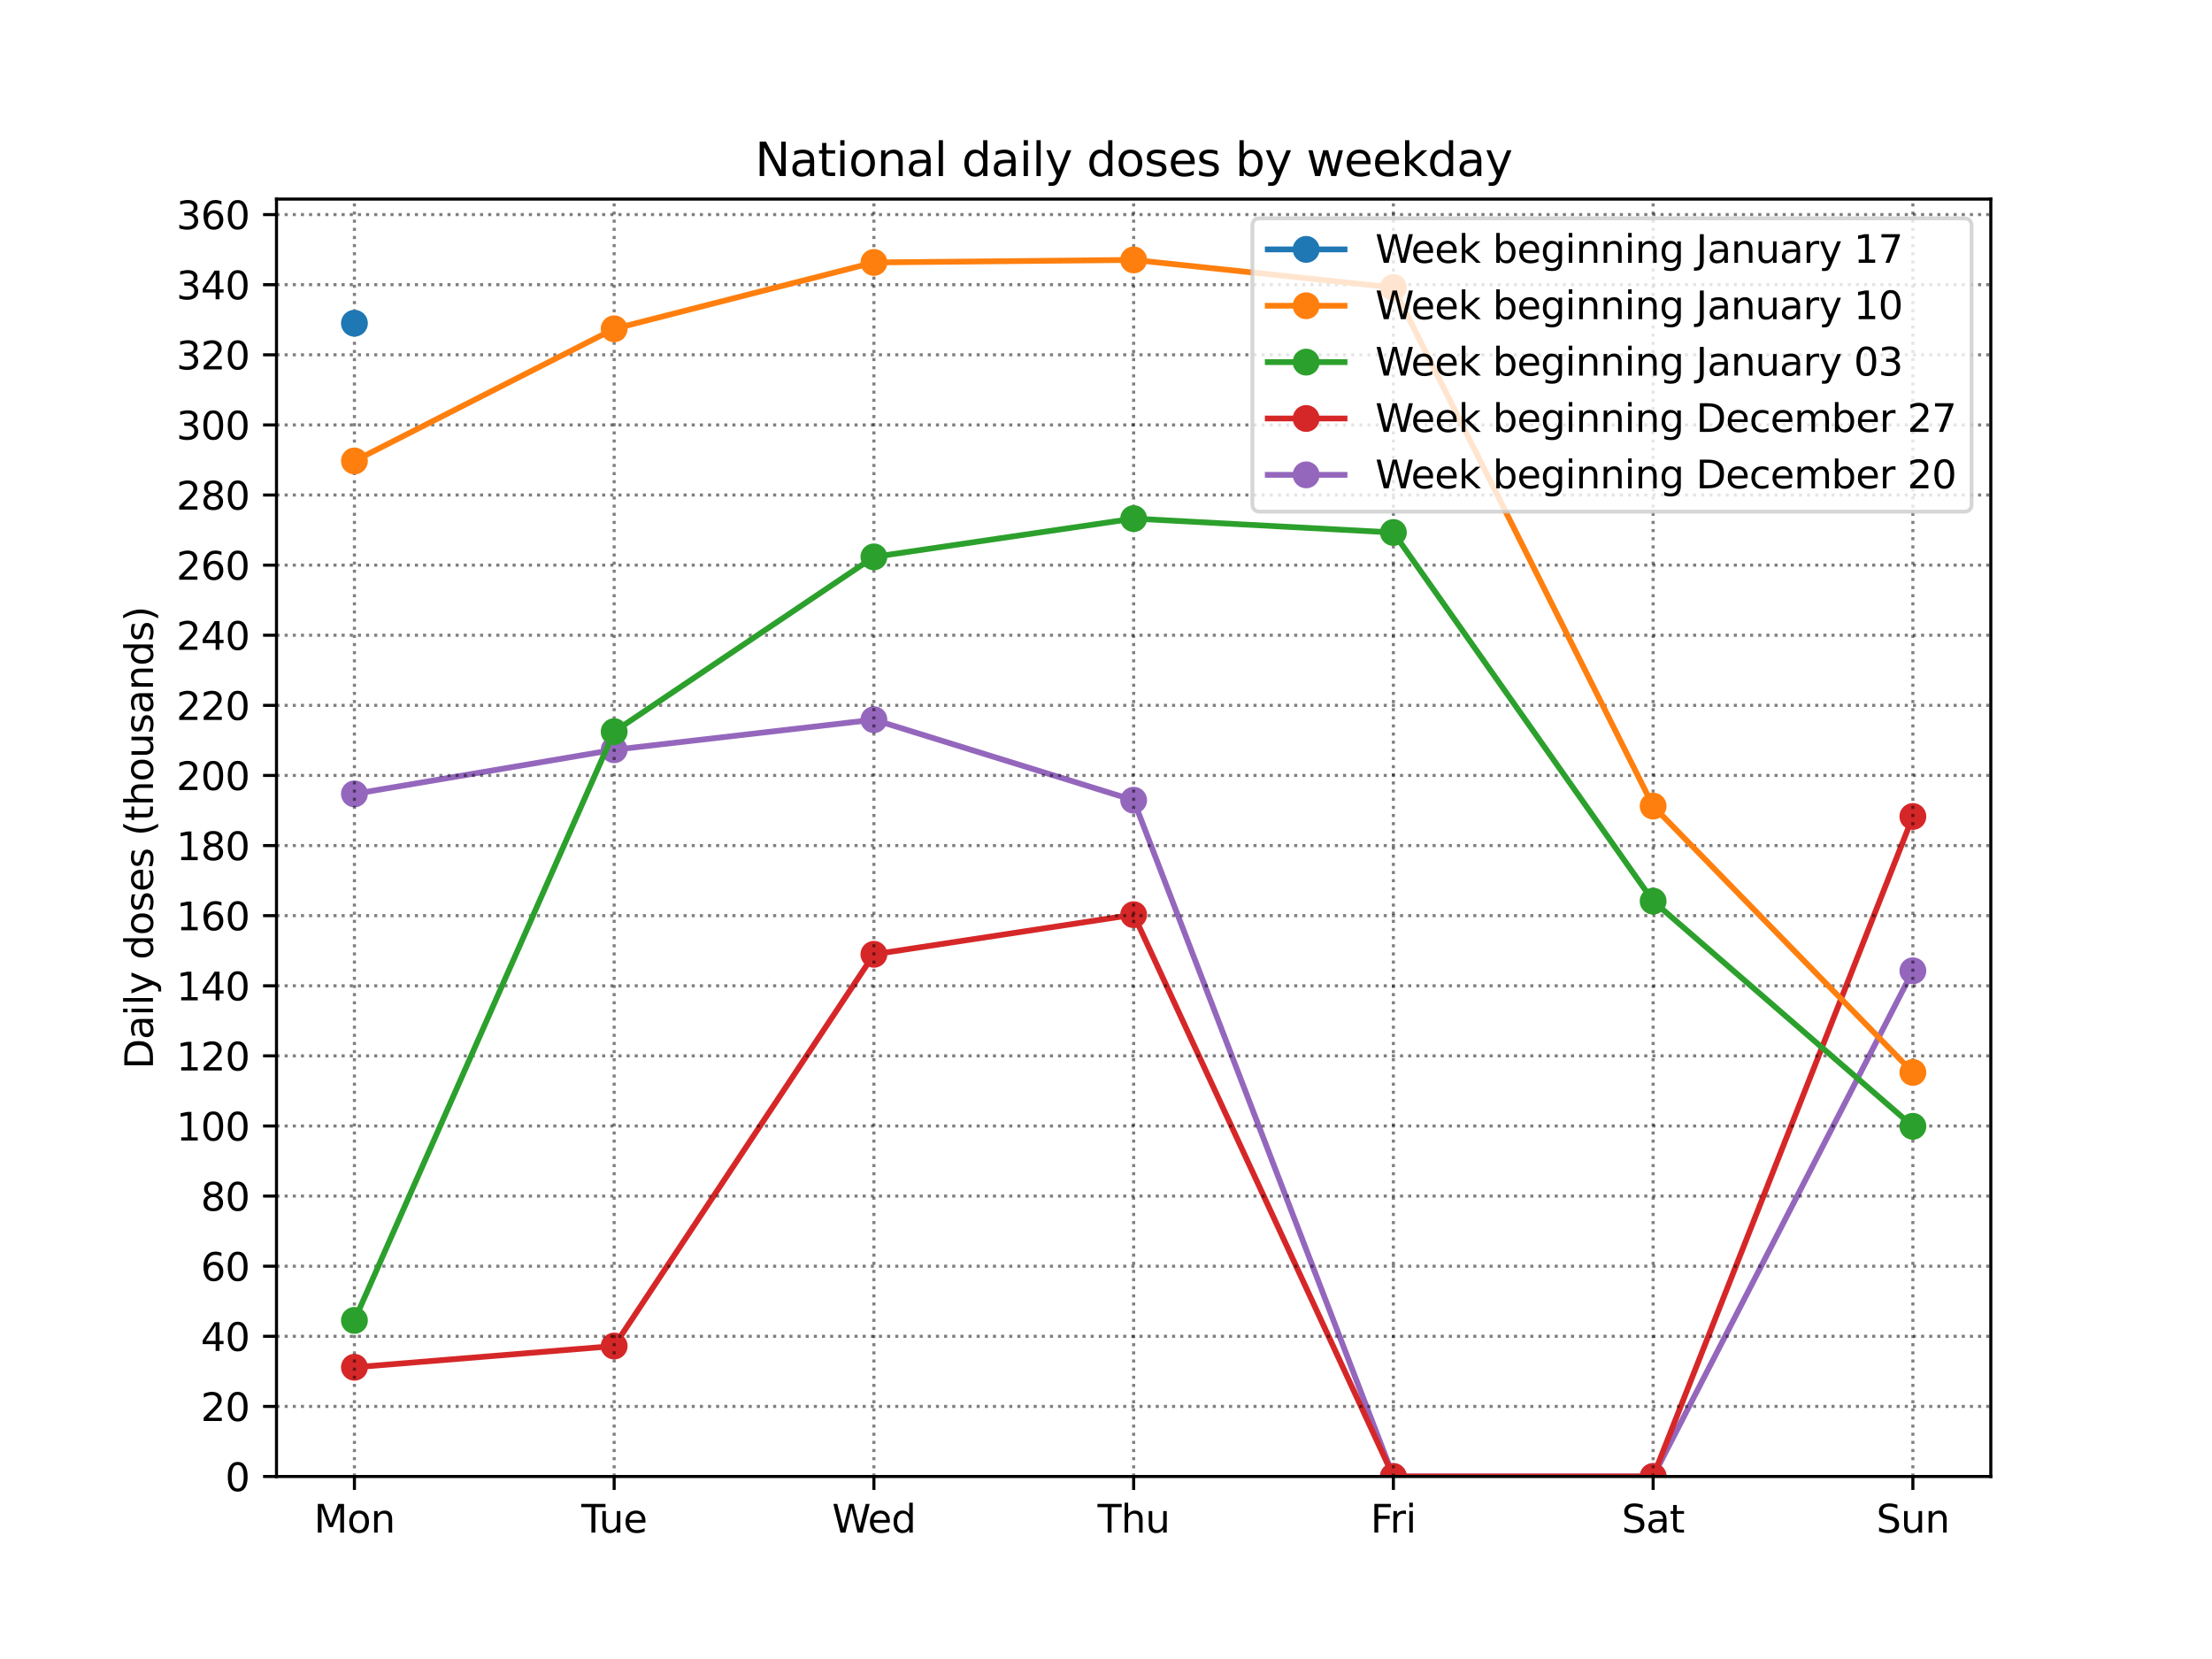 <?xml version="1.0" encoding="utf-8" standalone="no"?>
<!DOCTYPE svg PUBLIC "-//W3C//DTD SVG 1.1//EN"
  "http://www.w3.org/Graphics/SVG/1.1/DTD/svg11.dtd">
<svg xmlns:xlink="http://www.w3.org/1999/xlink" width="576pt" height="432pt" viewBox="0 0 576 432" xmlns="http://www.w3.org/2000/svg" version="1.1">
 <defs>
  <style type="text/css">*{stroke-linejoin: round; stroke-linecap: butt}</style>
 </defs>
 <g id="figure_1">
  <g id="patch_1">
   <path d="M 0 432 
L 576 432 
L 576 0 
L 0 0 
z
" style="fill: #ffffff"/>
  </g>
  <g id="axes_1">
   <g id="patch_2">
    <path d="M 72 384.48 
L 518.4 384.48 
L 518.4 51.84 
L 72 51.84 
z
" style="fill: #ffffff"/>
   </g>
   <g id="line2d_1">
    <path d="M 92.291 206.724 
L 159.927 195.234 
L 227.564 187.405 
L 295.2 208.378 
L 362.836 384.48 
L 430.473 384.48 
L 498.109 252.792 
" clip-path="url(#p59f6c79416)" style="fill: none; stroke: #9467bd; stroke-width: 1.5; stroke-linecap: square"/>
    <defs>
     <path id="m8f2632b591" d="M 0 3 
C 0.796 3 1.559 2.684 2.121 2.121 
C 2.684 1.559 3 0.796 3 0 
C 3 -0.796 2.684 -1.559 2.121 -2.121 
C 1.559 -2.684 0.796 -3 0 -3 
C -0.796 -3 -1.559 -2.684 -2.121 -2.121 
C -2.684 -1.559 -3 -0.796 -3 0 
C -3 0.796 -2.684 1.559 -2.121 2.121 
C -1.559 2.684 -0.796 3 0 3 
z
" style="stroke: #9467bd"/>
    </defs>
    <g clip-path="url(#p59f6c79416)">
     <use xlink:href="#m8f2632b591" x="92.291" y="206.724" style="fill: #9467bd; stroke: #9467bd"/>
     <use xlink:href="#m8f2632b591" x="159.927" y="195.234" style="fill: #9467bd; stroke: #9467bd"/>
     <use xlink:href="#m8f2632b591" x="227.564" y="187.405" style="fill: #9467bd; stroke: #9467bd"/>
     <use xlink:href="#m8f2632b591" x="295.2" y="208.378" style="fill: #9467bd; stroke: #9467bd"/>
     <use xlink:href="#m8f2632b591" x="362.836" y="384.48" style="fill: #9467bd; stroke: #9467bd"/>
     <use xlink:href="#m8f2632b591" x="430.473" y="384.48" style="fill: #9467bd; stroke: #9467bd"/>
     <use xlink:href="#m8f2632b591" x="498.109" y="252.792" style="fill: #9467bd; stroke: #9467bd"/>
    </g>
   </g>
   <g id="line2d_2">
    <path d="M 92.291 356.039 
L 159.927 350.501 
L 227.564 248.5 
L 295.2 238.181 
L 362.836 384.48 
L 430.473 384.48 
L 498.109 212.609 
" clip-path="url(#p59f6c79416)" style="fill: none; stroke: #d62728; stroke-width: 1.5; stroke-linecap: square"/>
    <defs>
     <path id="mb884a8c612" d="M 0 3 
C 0.796 3 1.559 2.684 2.121 2.121 
C 2.684 1.559 3 0.796 3 0 
C 3 -0.796 2.684 -1.559 2.121 -2.121 
C 1.559 -2.684 0.796 -3 0 -3 
C -0.796 -3 -1.559 -2.684 -2.121 -2.121 
C -2.684 -1.559 -3 -0.796 -3 0 
C -3 0.796 -2.684 1.559 -2.121 2.121 
C -1.559 2.684 -0.796 3 0 3 
z
" style="stroke: #d62728"/>
    </defs>
    <g clip-path="url(#p59f6c79416)">
     <use xlink:href="#mb884a8c612" x="92.291" y="356.039" style="fill: #d62728; stroke: #d62728"/>
     <use xlink:href="#mb884a8c612" x="159.927" y="350.501" style="fill: #d62728; stroke: #d62728"/>
     <use xlink:href="#mb884a8c612" x="227.564" y="248.5" style="fill: #d62728; stroke: #d62728"/>
     <use xlink:href="#mb884a8c612" x="295.2" y="238.181" style="fill: #d62728; stroke: #d62728"/>
     <use xlink:href="#mb884a8c612" x="362.836" y="384.48" style="fill: #d62728; stroke: #d62728"/>
     <use xlink:href="#mb884a8c612" x="430.473" y="384.48" style="fill: #d62728; stroke: #d62728"/>
     <use xlink:href="#mb884a8c612" x="498.109" y="212.609" style="fill: #d62728; stroke: #d62728"/>
    </g>
   </g>
   <g id="matplotlib.axis_1">
    <g id="xtick_1">
     <g id="line2d_3">
      <path d="M 92.291 384.48 
L 92.291 51.84 
" clip-path="url(#p59f6c79416)" style="fill: none; stroke-dasharray: 0.8,1.32; stroke-dashoffset: 0; stroke: #000000; stroke-opacity: 0.5; stroke-width: 0.8"/>
     </g>
     <g id="line2d_4">
      <defs>
       <path id="m126fe85cda" d="M 0 0 
L 0 3.5 
" style="stroke: #000000; stroke-width: 0.8"/>
      </defs>
      <g>
       <use xlink:href="#m126fe85cda" x="92.291" y="384.48" style="stroke: #000000; stroke-width: 0.8"/>
      </g>
     </g>
     <g id="text_1">
      <!-- Mon -->
      <g transform="translate(81.749 399.078)scale(0.1 -0.1)">
       <defs>
        <path id="DejaVuSans-4d" d="M 628 4666 
L 1569 4666 
L 2759 1491 
L 3956 4666 
L 4897 4666 
L 4897 0 
L 4281 0 
L 4281 4097 
L 3078 897 
L 2444 897 
L 1241 4097 
L 1241 0 
L 628 0 
L 628 4666 
z
" transform="scale(0.016)"/>
        <path id="DejaVuSans-6f" d="M 1959 3097 
Q 1497 3097 1228 2736 
Q 959 2375 959 1747 
Q 959 1119 1226 758 
Q 1494 397 1959 397 
Q 2419 397 2687 759 
Q 2956 1122 2956 1747 
Q 2956 2369 2687 2733 
Q 2419 3097 1959 3097 
z
M 1959 3584 
Q 2709 3584 3137 3096 
Q 3566 2609 3566 1747 
Q 3566 888 3137 398 
Q 2709 -91 1959 -91 
Q 1206 -91 779 398 
Q 353 888 353 1747 
Q 353 2609 779 3096 
Q 1206 3584 1959 3584 
z
" transform="scale(0.016)"/>
        <path id="DejaVuSans-6e" d="M 3513 2113 
L 3513 0 
L 2938 0 
L 2938 2094 
Q 2938 2591 2744 2837 
Q 2550 3084 2163 3084 
Q 1697 3084 1428 2787 
Q 1159 2491 1159 1978 
L 1159 0 
L 581 0 
L 581 3500 
L 1159 3500 
L 1159 2956 
Q 1366 3272 1645 3428 
Q 1925 3584 2291 3584 
Q 2894 3584 3203 3211 
Q 3513 2838 3513 2113 
z
" transform="scale(0.016)"/>
       </defs>
       <use xlink:href="#DejaVuSans-4d"/>
       <use xlink:href="#DejaVuSans-6f" x="86.279"/>
       <use xlink:href="#DejaVuSans-6e" x="147.461"/>
      </g>
     </g>
    </g>
    <g id="xtick_2">
     <g id="line2d_5">
      <path d="M 159.927 384.48 
L 159.927 51.84 
" clip-path="url(#p59f6c79416)" style="fill: none; stroke-dasharray: 0.8,1.32; stroke-dashoffset: 0; stroke: #000000; stroke-opacity: 0.5; stroke-width: 0.8"/>
     </g>
     <g id="line2d_6">
      <g>
       <use xlink:href="#m126fe85cda" x="159.927" y="384.48" style="stroke: #000000; stroke-width: 0.8"/>
      </g>
     </g>
     <g id="text_2">
      <!-- Tue -->
      <g transform="translate(151.384 399.078)scale(0.1 -0.1)">
       <defs>
        <path id="DejaVuSans-54" d="M -19 4666 
L 3928 4666 
L 3928 4134 
L 2272 4134 
L 2272 0 
L 1638 0 
L 1638 4134 
L -19 4134 
L -19 4666 
z
" transform="scale(0.016)"/>
        <path id="DejaVuSans-75" d="M 544 1381 
L 544 3500 
L 1119 3500 
L 1119 1403 
Q 1119 906 1312 657 
Q 1506 409 1894 409 
Q 2359 409 2629 706 
Q 2900 1003 2900 1516 
L 2900 3500 
L 3475 3500 
L 3475 0 
L 2900 0 
L 2900 538 
Q 2691 219 2414 64 
Q 2138 -91 1772 -91 
Q 1169 -91 856 284 
Q 544 659 544 1381 
z
M 1991 3584 
L 1991 3584 
z
" transform="scale(0.016)"/>
        <path id="DejaVuSans-65" d="M 3597 1894 
L 3597 1613 
L 953 1613 
Q 991 1019 1311 708 
Q 1631 397 2203 397 
Q 2534 397 2845 478 
Q 3156 559 3463 722 
L 3463 178 
Q 3153 47 2828 -22 
Q 2503 -91 2169 -91 
Q 1331 -91 842 396 
Q 353 884 353 1716 
Q 353 2575 817 3079 
Q 1281 3584 2069 3584 
Q 2775 3584 3186 3129 
Q 3597 2675 3597 1894 
z
M 3022 2063 
Q 3016 2534 2758 2815 
Q 2500 3097 2075 3097 
Q 1594 3097 1305 2825 
Q 1016 2553 972 2059 
L 3022 2063 
z
" transform="scale(0.016)"/>
       </defs>
       <use xlink:href="#DejaVuSans-54"/>
       <use xlink:href="#DejaVuSans-75" x="45.959"/>
       <use xlink:href="#DejaVuSans-65" x="109.338"/>
      </g>
     </g>
    </g>
    <g id="xtick_3">
     <g id="line2d_7">
      <path d="M 227.564 384.48 
L 227.564 51.84 
" clip-path="url(#p59f6c79416)" style="fill: none; stroke-dasharray: 0.8,1.32; stroke-dashoffset: 0; stroke: #000000; stroke-opacity: 0.5; stroke-width: 0.8"/>
     </g>
     <g id="line2d_8">
      <g>
       <use xlink:href="#m126fe85cda" x="227.564" y="384.48" style="stroke: #000000; stroke-width: 0.8"/>
      </g>
     </g>
     <g id="text_3">
      <!-- Wed -->
      <g transform="translate(216.663 399.078)scale(0.1 -0.1)">
       <defs>
        <path id="DejaVuSans-57" d="M 213 4666 
L 850 4666 
L 1831 722 
L 2809 4666 
L 3519 4666 
L 4500 722 
L 5478 4666 
L 6119 4666 
L 4947 0 
L 4153 0 
L 3169 4050 
L 2175 0 
L 1381 0 
L 213 4666 
z
" transform="scale(0.016)"/>
        <path id="DejaVuSans-64" d="M 2906 2969 
L 2906 4863 
L 3481 4863 
L 3481 0 
L 2906 0 
L 2906 525 
Q 2725 213 2448 61 
Q 2172 -91 1784 -91 
Q 1150 -91 751 415 
Q 353 922 353 1747 
Q 353 2572 751 3078 
Q 1150 3584 1784 3584 
Q 2172 3584 2448 3432 
Q 2725 3281 2906 2969 
z
M 947 1747 
Q 947 1113 1208 752 
Q 1469 391 1925 391 
Q 2381 391 2643 752 
Q 2906 1113 2906 1747 
Q 2906 2381 2643 2742 
Q 2381 3103 1925 3103 
Q 1469 3103 1208 2742 
Q 947 2381 947 1747 
z
" transform="scale(0.016)"/>
       </defs>
       <use xlink:href="#DejaVuSans-57"/>
       <use xlink:href="#DejaVuSans-65" x="93.002"/>
       <use xlink:href="#DejaVuSans-64" x="154.525"/>
      </g>
     </g>
    </g>
    <g id="xtick_4">
     <g id="line2d_9">
      <path d="M 295.2 384.48 
L 295.2 51.84 
" clip-path="url(#p59f6c79416)" style="fill: none; stroke-dasharray: 0.8,1.32; stroke-dashoffset: 0; stroke: #000000; stroke-opacity: 0.5; stroke-width: 0.8"/>
     </g>
     <g id="line2d_10">
      <g>
       <use xlink:href="#m126fe85cda" x="295.2" y="384.48" style="stroke: #000000; stroke-width: 0.8"/>
      </g>
     </g>
     <g id="text_4">
      <!-- Thu -->
      <g transform="translate(285.809 399.078)scale(0.1 -0.1)">
       <defs>
        <path id="DejaVuSans-68" d="M 3513 2113 
L 3513 0 
L 2938 0 
L 2938 2094 
Q 2938 2591 2744 2837 
Q 2550 3084 2163 3084 
Q 1697 3084 1428 2787 
Q 1159 2491 1159 1978 
L 1159 0 
L 581 0 
L 581 4863 
L 1159 4863 
L 1159 2956 
Q 1366 3272 1645 3428 
Q 1925 3584 2291 3584 
Q 2894 3584 3203 3211 
Q 3513 2838 3513 2113 
z
" transform="scale(0.016)"/>
       </defs>
       <use xlink:href="#DejaVuSans-54"/>
       <use xlink:href="#DejaVuSans-68" x="61.084"/>
       <use xlink:href="#DejaVuSans-75" x="124.463"/>
      </g>
     </g>
    </g>
    <g id="xtick_5">
     <g id="line2d_11">
      <path d="M 362.836 384.48 
L 362.836 51.84 
" clip-path="url(#p59f6c79416)" style="fill: none; stroke-dasharray: 0.8,1.32; stroke-dashoffset: 0; stroke: #000000; stroke-opacity: 0.5; stroke-width: 0.8"/>
     </g>
     <g id="line2d_12">
      <g>
       <use xlink:href="#m126fe85cda" x="362.836" y="384.48" style="stroke: #000000; stroke-width: 0.8"/>
      </g>
     </g>
     <g id="text_5">
      <!-- Fri -->
      <g transform="translate(356.879 399.078)scale(0.1 -0.1)">
       <defs>
        <path id="DejaVuSans-46" d="M 628 4666 
L 3309 4666 
L 3309 4134 
L 1259 4134 
L 1259 2759 
L 3109 2759 
L 3109 2228 
L 1259 2228 
L 1259 0 
L 628 0 
L 628 4666 
z
" transform="scale(0.016)"/>
        <path id="DejaVuSans-72" d="M 2631 2963 
Q 2534 3019 2420 3045 
Q 2306 3072 2169 3072 
Q 1681 3072 1420 2755 
Q 1159 2438 1159 1844 
L 1159 0 
L 581 0 
L 581 3500 
L 1159 3500 
L 1159 2956 
Q 1341 3275 1631 3429 
Q 1922 3584 2338 3584 
Q 2397 3584 2469 3576 
Q 2541 3569 2628 3553 
L 2631 2963 
z
" transform="scale(0.016)"/>
        <path id="DejaVuSans-69" d="M 603 3500 
L 1178 3500 
L 1178 0 
L 603 0 
L 603 3500 
z
M 603 4863 
L 1178 4863 
L 1178 4134 
L 603 4134 
L 603 4863 
z
" transform="scale(0.016)"/>
       </defs>
       <use xlink:href="#DejaVuSans-46"/>
       <use xlink:href="#DejaVuSans-72" x="50.27"/>
       <use xlink:href="#DejaVuSans-69" x="91.383"/>
      </g>
     </g>
    </g>
    <g id="xtick_6">
     <g id="line2d_13">
      <path d="M 430.473 384.48 
L 430.473 51.84 
" clip-path="url(#p59f6c79416)" style="fill: none; stroke-dasharray: 0.8,1.32; stroke-dashoffset: 0; stroke: #000000; stroke-opacity: 0.5; stroke-width: 0.8"/>
     </g>
     <g id="line2d_14">
      <g>
       <use xlink:href="#m126fe85cda" x="430.473" y="384.48" style="stroke: #000000; stroke-width: 0.8"/>
      </g>
     </g>
     <g id="text_6">
      <!-- Sat -->
      <g transform="translate(422.274 399.078)scale(0.1 -0.1)">
       <defs>
        <path id="DejaVuSans-53" d="M 3425 4513 
L 3425 3897 
Q 3066 4069 2747 4153 
Q 2428 4238 2131 4238 
Q 1616 4238 1336 4038 
Q 1056 3838 1056 3469 
Q 1056 3159 1242 3001 
Q 1428 2844 1947 2747 
L 2328 2669 
Q 3034 2534 3370 2195 
Q 3706 1856 3706 1288 
Q 3706 609 3251 259 
Q 2797 -91 1919 -91 
Q 1588 -91 1214 -16 
Q 841 59 441 206 
L 441 856 
Q 825 641 1194 531 
Q 1563 422 1919 422 
Q 2459 422 2753 634 
Q 3047 847 3047 1241 
Q 3047 1584 2836 1778 
Q 2625 1972 2144 2069 
L 1759 2144 
Q 1053 2284 737 2584 
Q 422 2884 422 3419 
Q 422 4038 858 4394 
Q 1294 4750 2059 4750 
Q 2388 4750 2728 4690 
Q 3069 4631 3425 4513 
z
" transform="scale(0.016)"/>
        <path id="DejaVuSans-61" d="M 2194 1759 
Q 1497 1759 1228 1600 
Q 959 1441 959 1056 
Q 959 750 1161 570 
Q 1363 391 1709 391 
Q 2188 391 2477 730 
Q 2766 1069 2766 1631 
L 2766 1759 
L 2194 1759 
z
M 3341 1997 
L 3341 0 
L 2766 0 
L 2766 531 
Q 2569 213 2275 61 
Q 1981 -91 1556 -91 
Q 1019 -91 701 211 
Q 384 513 384 1019 
Q 384 1609 779 1909 
Q 1175 2209 1959 2209 
L 2766 2209 
L 2766 2266 
Q 2766 2663 2505 2880 
Q 2244 3097 1772 3097 
Q 1472 3097 1187 3025 
Q 903 2953 641 2809 
L 641 3341 
Q 956 3463 1253 3523 
Q 1550 3584 1831 3584 
Q 2591 3584 2966 3190 
Q 3341 2797 3341 1997 
z
" transform="scale(0.016)"/>
        <path id="DejaVuSans-74" d="M 1172 4494 
L 1172 3500 
L 2356 3500 
L 2356 3053 
L 1172 3053 
L 1172 1153 
Q 1172 725 1289 603 
Q 1406 481 1766 481 
L 2356 481 
L 2356 0 
L 1766 0 
Q 1100 0 847 248 
Q 594 497 594 1153 
L 594 3053 
L 172 3053 
L 172 3500 
L 594 3500 
L 594 4494 
L 1172 4494 
z
" transform="scale(0.016)"/>
       </defs>
       <use xlink:href="#DejaVuSans-53"/>
       <use xlink:href="#DejaVuSans-61" x="63.477"/>
       <use xlink:href="#DejaVuSans-74" x="124.756"/>
      </g>
     </g>
    </g>
    <g id="xtick_7">
     <g id="line2d_15">
      <path d="M 498.109 384.48 
L 498.109 51.84 
" clip-path="url(#p59f6c79416)" style="fill: none; stroke-dasharray: 0.8,1.32; stroke-dashoffset: 0; stroke: #000000; stroke-opacity: 0.5; stroke-width: 0.8"/>
     </g>
     <g id="line2d_16">
      <g>
       <use xlink:href="#m126fe85cda" x="498.109" y="384.48" style="stroke: #000000; stroke-width: 0.8"/>
      </g>
     </g>
     <g id="text_7">
      <!-- Sun -->
      <g transform="translate(488.597 399.078)scale(0.1 -0.1)">
       <use xlink:href="#DejaVuSans-53"/>
       <use xlink:href="#DejaVuSans-75" x="63.477"/>
       <use xlink:href="#DejaVuSans-6e" x="126.855"/>
      </g>
     </g>
    </g>
   </g>
   <g id="matplotlib.axis_2">
    <g id="ytick_1">
     <g id="line2d_17">
      <path d="M 72 384.48 
L 518.4 384.48 
" clip-path="url(#p59f6c79416)" style="fill: none; stroke-dasharray: 0.8,1.32; stroke-dashoffset: 0; stroke: #000000; stroke-opacity: 0.5; stroke-width: 0.8"/>
     </g>
     <g id="line2d_18">
      <defs>
       <path id="m87037fcb40" d="M 0 0 
L -3.5 0 
" style="stroke: #000000; stroke-width: 0.8"/>
      </defs>
      <g>
       <use xlink:href="#m87037fcb40" x="72" y="384.48" style="stroke: #000000; stroke-width: 0.8"/>
      </g>
     </g>
     <g id="text_8">
      <!-- 0 -->
      <g transform="translate(58.638 388.279)scale(0.1 -0.1)">
       <defs>
        <path id="DejaVuSans-30" d="M 2034 4250 
Q 1547 4250 1301 3770 
Q 1056 3291 1056 2328 
Q 1056 1369 1301 889 
Q 1547 409 2034 409 
Q 2525 409 2770 889 
Q 3016 1369 3016 2328 
Q 3016 3291 2770 3770 
Q 2525 4250 2034 4250 
z
M 2034 4750 
Q 2819 4750 3233 4129 
Q 3647 3509 3647 2328 
Q 3647 1150 3233 529 
Q 2819 -91 2034 -91 
Q 1250 -91 836 529 
Q 422 1150 422 2328 
Q 422 3509 836 4129 
Q 1250 4750 2034 4750 
z
" transform="scale(0.016)"/>
       </defs>
       <use xlink:href="#DejaVuSans-30"/>
      </g>
     </g>
    </g>
    <g id="ytick_2">
     <g id="line2d_19">
      <path d="M 72 366.224 
L 518.4 366.224 
" clip-path="url(#p59f6c79416)" style="fill: none; stroke-dasharray: 0.8,1.32; stroke-dashoffset: 0; stroke: #000000; stroke-opacity: 0.5; stroke-width: 0.8"/>
     </g>
     <g id="line2d_20">
      <g>
       <use xlink:href="#m87037fcb40" x="72" y="366.224" style="stroke: #000000; stroke-width: 0.8"/>
      </g>
     </g>
     <g id="text_9">
      <!-- 20 -->
      <g transform="translate(52.275 370.024)scale(0.1 -0.1)">
       <defs>
        <path id="DejaVuSans-32" d="M 1228 531 
L 3431 531 
L 3431 0 
L 469 0 
L 469 531 
Q 828 903 1448 1529 
Q 2069 2156 2228 2338 
Q 2531 2678 2651 2914 
Q 2772 3150 2772 3378 
Q 2772 3750 2511 3984 
Q 2250 4219 1831 4219 
Q 1534 4219 1204 4116 
Q 875 4013 500 3803 
L 500 4441 
Q 881 4594 1212 4672 
Q 1544 4750 1819 4750 
Q 2544 4750 2975 4387 
Q 3406 4025 3406 3419 
Q 3406 3131 3298 2873 
Q 3191 2616 2906 2266 
Q 2828 2175 2409 1742 
Q 1991 1309 1228 531 
z
" transform="scale(0.016)"/>
       </defs>
       <use xlink:href="#DejaVuSans-32"/>
       <use xlink:href="#DejaVuSans-30" x="63.623"/>
      </g>
     </g>
    </g>
    <g id="ytick_3">
     <g id="line2d_21">
      <path d="M 72 347.969 
L 518.4 347.969 
" clip-path="url(#p59f6c79416)" style="fill: none; stroke-dasharray: 0.8,1.32; stroke-dashoffset: 0; stroke: #000000; stroke-opacity: 0.5; stroke-width: 0.8"/>
     </g>
     <g id="line2d_22">
      <g>
       <use xlink:href="#m87037fcb40" x="72" y="347.969" style="stroke: #000000; stroke-width: 0.8"/>
      </g>
     </g>
     <g id="text_10">
      <!-- 40 -->
      <g transform="translate(52.275 351.768)scale(0.1 -0.1)">
       <defs>
        <path id="DejaVuSans-34" d="M 2419 4116 
L 825 1625 
L 2419 1625 
L 2419 4116 
z
M 2253 4666 
L 3047 4666 
L 3047 1625 
L 3713 1625 
L 3713 1100 
L 3047 1100 
L 3047 0 
L 2419 0 
L 2419 1100 
L 313 1100 
L 313 1709 
L 2253 4666 
z
" transform="scale(0.016)"/>
       </defs>
       <use xlink:href="#DejaVuSans-34"/>
       <use xlink:href="#DejaVuSans-30" x="63.623"/>
      </g>
     </g>
    </g>
    <g id="ytick_4">
     <g id="line2d_23">
      <path d="M 72 329.713 
L 518.4 329.713 
" clip-path="url(#p59f6c79416)" style="fill: none; stroke-dasharray: 0.8,1.32; stroke-dashoffset: 0; stroke: #000000; stroke-opacity: 0.5; stroke-width: 0.8"/>
     </g>
     <g id="line2d_24">
      <g>
       <use xlink:href="#m87037fcb40" x="72" y="329.713" style="stroke: #000000; stroke-width: 0.8"/>
      </g>
     </g>
     <g id="text_11">
      <!-- 60 -->
      <g transform="translate(52.275 333.512)scale(0.1 -0.1)">
       <defs>
        <path id="DejaVuSans-36" d="M 2113 2584 
Q 1688 2584 1439 2293 
Q 1191 2003 1191 1497 
Q 1191 994 1439 701 
Q 1688 409 2113 409 
Q 2538 409 2786 701 
Q 3034 994 3034 1497 
Q 3034 2003 2786 2293 
Q 2538 2584 2113 2584 
z
M 3366 4563 
L 3366 3988 
Q 3128 4100 2886 4159 
Q 2644 4219 2406 4219 
Q 1781 4219 1451 3797 
Q 1122 3375 1075 2522 
Q 1259 2794 1537 2939 
Q 1816 3084 2150 3084 
Q 2853 3084 3261 2657 
Q 3669 2231 3669 1497 
Q 3669 778 3244 343 
Q 2819 -91 2113 -91 
Q 1303 -91 875 529 
Q 447 1150 447 2328 
Q 447 3434 972 4092 
Q 1497 4750 2381 4750 
Q 2619 4750 2861 4703 
Q 3103 4656 3366 4563 
z
" transform="scale(0.016)"/>
       </defs>
       <use xlink:href="#DejaVuSans-36"/>
       <use xlink:href="#DejaVuSans-30" x="63.623"/>
      </g>
     </g>
    </g>
    <g id="ytick_5">
     <g id="line2d_25">
      <path d="M 72 311.458 
L 518.4 311.458 
" clip-path="url(#p59f6c79416)" style="fill: none; stroke-dasharray: 0.8,1.32; stroke-dashoffset: 0; stroke: #000000; stroke-opacity: 0.5; stroke-width: 0.8"/>
     </g>
     <g id="line2d_26">
      <g>
       <use xlink:href="#m87037fcb40" x="72" y="311.458" style="stroke: #000000; stroke-width: 0.8"/>
      </g>
     </g>
     <g id="text_12">
      <!-- 80 -->
      <g transform="translate(52.275 315.257)scale(0.1 -0.1)">
       <defs>
        <path id="DejaVuSans-38" d="M 2034 2216 
Q 1584 2216 1326 1975 
Q 1069 1734 1069 1313 
Q 1069 891 1326 650 
Q 1584 409 2034 409 
Q 2484 409 2743 651 
Q 3003 894 3003 1313 
Q 3003 1734 2745 1975 
Q 2488 2216 2034 2216 
z
M 1403 2484 
Q 997 2584 770 2862 
Q 544 3141 544 3541 
Q 544 4100 942 4425 
Q 1341 4750 2034 4750 
Q 2731 4750 3128 4425 
Q 3525 4100 3525 3541 
Q 3525 3141 3298 2862 
Q 3072 2584 2669 2484 
Q 3125 2378 3379 2068 
Q 3634 1759 3634 1313 
Q 3634 634 3220 271 
Q 2806 -91 2034 -91 
Q 1263 -91 848 271 
Q 434 634 434 1313 
Q 434 1759 690 2068 
Q 947 2378 1403 2484 
z
M 1172 3481 
Q 1172 3119 1398 2916 
Q 1625 2713 2034 2713 
Q 2441 2713 2670 2916 
Q 2900 3119 2900 3481 
Q 2900 3844 2670 4047 
Q 2441 4250 2034 4250 
Q 1625 4250 1398 4047 
Q 1172 3844 1172 3481 
z
" transform="scale(0.016)"/>
       </defs>
       <use xlink:href="#DejaVuSans-38"/>
       <use xlink:href="#DejaVuSans-30" x="63.623"/>
      </g>
     </g>
    </g>
    <g id="ytick_6">
     <g id="line2d_27">
      <path d="M 72 293.202 
L 518.4 293.202 
" clip-path="url(#p59f6c79416)" style="fill: none; stroke-dasharray: 0.8,1.32; stroke-dashoffset: 0; stroke: #000000; stroke-opacity: 0.5; stroke-width: 0.8"/>
     </g>
     <g id="line2d_28">
      <g>
       <use xlink:href="#m87037fcb40" x="72" y="293.202" style="stroke: #000000; stroke-width: 0.8"/>
      </g>
     </g>
     <g id="text_13">
      <!-- 100 -->
      <g transform="translate(45.913 297.001)scale(0.1 -0.1)">
       <defs>
        <path id="DejaVuSans-31" d="M 794 531 
L 1825 531 
L 1825 4091 
L 703 3866 
L 703 4441 
L 1819 4666 
L 2450 4666 
L 2450 531 
L 3481 531 
L 3481 0 
L 794 0 
L 794 531 
z
" transform="scale(0.016)"/>
       </defs>
       <use xlink:href="#DejaVuSans-31"/>
       <use xlink:href="#DejaVuSans-30" x="63.623"/>
       <use xlink:href="#DejaVuSans-30" x="127.246"/>
      </g>
     </g>
    </g>
    <g id="ytick_7">
     <g id="line2d_29">
      <path d="M 72 274.947 
L 518.4 274.947 
" clip-path="url(#p59f6c79416)" style="fill: none; stroke-dasharray: 0.8,1.32; stroke-dashoffset: 0; stroke: #000000; stroke-opacity: 0.5; stroke-width: 0.8"/>
     </g>
     <g id="line2d_30">
      <g>
       <use xlink:href="#m87037fcb40" x="72" y="274.947" style="stroke: #000000; stroke-width: 0.8"/>
      </g>
     </g>
     <g id="text_14">
      <!-- 120 -->
      <g transform="translate(45.913 278.746)scale(0.1 -0.1)">
       <use xlink:href="#DejaVuSans-31"/>
       <use xlink:href="#DejaVuSans-32" x="63.623"/>
       <use xlink:href="#DejaVuSans-30" x="127.246"/>
      </g>
     </g>
    </g>
    <g id="ytick_8">
     <g id="line2d_31">
      <path d="M 72 256.691 
L 518.4 256.691 
" clip-path="url(#p59f6c79416)" style="fill: none; stroke-dasharray: 0.8,1.32; stroke-dashoffset: 0; stroke: #000000; stroke-opacity: 0.5; stroke-width: 0.8"/>
     </g>
     <g id="line2d_32">
      <g>
       <use xlink:href="#m87037fcb40" x="72" y="256.691" style="stroke: #000000; stroke-width: 0.8"/>
      </g>
     </g>
     <g id="text_15">
      <!-- 140 -->
      <g transform="translate(45.913 260.49)scale(0.1 -0.1)">
       <use xlink:href="#DejaVuSans-31"/>
       <use xlink:href="#DejaVuSans-34" x="63.623"/>
       <use xlink:href="#DejaVuSans-30" x="127.246"/>
      </g>
     </g>
    </g>
    <g id="ytick_9">
     <g id="line2d_33">
      <path d="M 72 238.435 
L 518.4 238.435 
" clip-path="url(#p59f6c79416)" style="fill: none; stroke-dasharray: 0.8,1.32; stroke-dashoffset: 0; stroke: #000000; stroke-opacity: 0.5; stroke-width: 0.8"/>
     </g>
     <g id="line2d_34">
      <g>
       <use xlink:href="#m87037fcb40" x="72" y="238.435" style="stroke: #000000; stroke-width: 0.8"/>
      </g>
     </g>
     <g id="text_16">
      <!-- 160 -->
      <g transform="translate(45.913 242.235)scale(0.1 -0.1)">
       <use xlink:href="#DejaVuSans-31"/>
       <use xlink:href="#DejaVuSans-36" x="63.623"/>
       <use xlink:href="#DejaVuSans-30" x="127.246"/>
      </g>
     </g>
    </g>
    <g id="ytick_10">
     <g id="line2d_35">
      <path d="M 72 220.18 
L 518.4 220.18 
" clip-path="url(#p59f6c79416)" style="fill: none; stroke-dasharray: 0.8,1.32; stroke-dashoffset: 0; stroke: #000000; stroke-opacity: 0.5; stroke-width: 0.8"/>
     </g>
     <g id="line2d_36">
      <g>
       <use xlink:href="#m87037fcb40" x="72" y="220.18" style="stroke: #000000; stroke-width: 0.8"/>
      </g>
     </g>
     <g id="text_17">
      <!-- 180 -->
      <g transform="translate(45.913 223.979)scale(0.1 -0.1)">
       <use xlink:href="#DejaVuSans-31"/>
       <use xlink:href="#DejaVuSans-38" x="63.623"/>
       <use xlink:href="#DejaVuSans-30" x="127.246"/>
      </g>
     </g>
    </g>
    <g id="ytick_11">
     <g id="line2d_37">
      <path d="M 72 201.924 
L 518.4 201.924 
" clip-path="url(#p59f6c79416)" style="fill: none; stroke-dasharray: 0.8,1.32; stroke-dashoffset: 0; stroke: #000000; stroke-opacity: 0.5; stroke-width: 0.8"/>
     </g>
     <g id="line2d_38">
      <g>
       <use xlink:href="#m87037fcb40" x="72" y="201.924" style="stroke: #000000; stroke-width: 0.8"/>
      </g>
     </g>
     <g id="text_18">
      <!-- 200 -->
      <g transform="translate(45.913 205.723)scale(0.1 -0.1)">
       <use xlink:href="#DejaVuSans-32"/>
       <use xlink:href="#DejaVuSans-30" x="63.623"/>
       <use xlink:href="#DejaVuSans-30" x="127.246"/>
      </g>
     </g>
    </g>
    <g id="ytick_12">
     <g id="line2d_39">
      <path d="M 72 183.669 
L 518.4 183.669 
" clip-path="url(#p59f6c79416)" style="fill: none; stroke-dasharray: 0.8,1.32; stroke-dashoffset: 0; stroke: #000000; stroke-opacity: 0.5; stroke-width: 0.8"/>
     </g>
     <g id="line2d_40">
      <g>
       <use xlink:href="#m87037fcb40" x="72" y="183.669" style="stroke: #000000; stroke-width: 0.8"/>
      </g>
     </g>
     <g id="text_19">
      <!-- 220 -->
      <g transform="translate(45.913 187.468)scale(0.1 -0.1)">
       <use xlink:href="#DejaVuSans-32"/>
       <use xlink:href="#DejaVuSans-32" x="63.623"/>
       <use xlink:href="#DejaVuSans-30" x="127.246"/>
      </g>
     </g>
    </g>
    <g id="ytick_13">
     <g id="line2d_41">
      <path d="M 72 165.413 
L 518.4 165.413 
" clip-path="url(#p59f6c79416)" style="fill: none; stroke-dasharray: 0.8,1.32; stroke-dashoffset: 0; stroke: #000000; stroke-opacity: 0.5; stroke-width: 0.8"/>
     </g>
     <g id="line2d_42">
      <g>
       <use xlink:href="#m87037fcb40" x="72" y="165.413" style="stroke: #000000; stroke-width: 0.8"/>
      </g>
     </g>
     <g id="text_20">
      <!-- 240 -->
      <g transform="translate(45.913 169.212)scale(0.1 -0.1)">
       <use xlink:href="#DejaVuSans-32"/>
       <use xlink:href="#DejaVuSans-34" x="63.623"/>
       <use xlink:href="#DejaVuSans-30" x="127.246"/>
      </g>
     </g>
    </g>
    <g id="ytick_14">
     <g id="line2d_43">
      <path d="M 72 147.157 
L 518.4 147.157 
" clip-path="url(#p59f6c79416)" style="fill: none; stroke-dasharray: 0.8,1.32; stroke-dashoffset: 0; stroke: #000000; stroke-opacity: 0.5; stroke-width: 0.8"/>
     </g>
     <g id="line2d_44">
      <g>
       <use xlink:href="#m87037fcb40" x="72" y="147.157" style="stroke: #000000; stroke-width: 0.8"/>
      </g>
     </g>
     <g id="text_21">
      <!-- 260 -->
      <g transform="translate(45.913 150.957)scale(0.1 -0.1)">
       <use xlink:href="#DejaVuSans-32"/>
       <use xlink:href="#DejaVuSans-36" x="63.623"/>
       <use xlink:href="#DejaVuSans-30" x="127.246"/>
      </g>
     </g>
    </g>
    <g id="ytick_15">
     <g id="line2d_45">
      <path d="M 72 128.902 
L 518.4 128.902 
" clip-path="url(#p59f6c79416)" style="fill: none; stroke-dasharray: 0.8,1.32; stroke-dashoffset: 0; stroke: #000000; stroke-opacity: 0.5; stroke-width: 0.8"/>
     </g>
     <g id="line2d_46">
      <g>
       <use xlink:href="#m87037fcb40" x="72" y="128.902" style="stroke: #000000; stroke-width: 0.8"/>
      </g>
     </g>
     <g id="text_22">
      <!-- 280 -->
      <g transform="translate(45.913 132.701)scale(0.1 -0.1)">
       <use xlink:href="#DejaVuSans-32"/>
       <use xlink:href="#DejaVuSans-38" x="63.623"/>
       <use xlink:href="#DejaVuSans-30" x="127.246"/>
      </g>
     </g>
    </g>
    <g id="ytick_16">
     <g id="line2d_47">
      <path d="M 72 110.646 
L 518.4 110.646 
" clip-path="url(#p59f6c79416)" style="fill: none; stroke-dasharray: 0.8,1.32; stroke-dashoffset: 0; stroke: #000000; stroke-opacity: 0.5; stroke-width: 0.8"/>
     </g>
     <g id="line2d_48">
      <g>
       <use xlink:href="#m87037fcb40" x="72" y="110.646" style="stroke: #000000; stroke-width: 0.8"/>
      </g>
     </g>
     <g id="text_23">
      <!-- 300 -->
      <g transform="translate(45.913 114.446)scale(0.1 -0.1)">
       <defs>
        <path id="DejaVuSans-33" d="M 2597 2516 
Q 3050 2419 3304 2112 
Q 3559 1806 3559 1356 
Q 3559 666 3084 287 
Q 2609 -91 1734 -91 
Q 1441 -91 1130 -33 
Q 819 25 488 141 
L 488 750 
Q 750 597 1062 519 
Q 1375 441 1716 441 
Q 2309 441 2620 675 
Q 2931 909 2931 1356 
Q 2931 1769 2642 2001 
Q 2353 2234 1838 2234 
L 1294 2234 
L 1294 2753 
L 1863 2753 
Q 2328 2753 2575 2939 
Q 2822 3125 2822 3475 
Q 2822 3834 2567 4026 
Q 2313 4219 1838 4219 
Q 1578 4219 1281 4162 
Q 984 4106 628 3988 
L 628 4550 
Q 988 4650 1302 4700 
Q 1616 4750 1894 4750 
Q 2613 4750 3031 4423 
Q 3450 4097 3450 3541 
Q 3450 3153 3228 2886 
Q 3006 2619 2597 2516 
z
" transform="scale(0.016)"/>
       </defs>
       <use xlink:href="#DejaVuSans-33"/>
       <use xlink:href="#DejaVuSans-30" x="63.623"/>
       <use xlink:href="#DejaVuSans-30" x="127.246"/>
      </g>
     </g>
    </g>
    <g id="ytick_17">
     <g id="line2d_49">
      <path d="M 72 92.391 
L 518.4 92.391 
" clip-path="url(#p59f6c79416)" style="fill: none; stroke-dasharray: 0.8,1.32; stroke-dashoffset: 0; stroke: #000000; stroke-opacity: 0.5; stroke-width: 0.8"/>
     </g>
     <g id="line2d_50">
      <g>
       <use xlink:href="#m87037fcb40" x="72" y="92.391" style="stroke: #000000; stroke-width: 0.8"/>
      </g>
     </g>
     <g id="text_24">
      <!-- 320 -->
      <g transform="translate(45.913 96.19)scale(0.1 -0.1)">
       <use xlink:href="#DejaVuSans-33"/>
       <use xlink:href="#DejaVuSans-32" x="63.623"/>
       <use xlink:href="#DejaVuSans-30" x="127.246"/>
      </g>
     </g>
    </g>
    <g id="ytick_18">
     <g id="line2d_51">
      <path d="M 72 74.135 
L 518.4 74.135 
" clip-path="url(#p59f6c79416)" style="fill: none; stroke-dasharray: 0.8,1.32; stroke-dashoffset: 0; stroke: #000000; stroke-opacity: 0.5; stroke-width: 0.8"/>
     </g>
     <g id="line2d_52">
      <g>
       <use xlink:href="#m87037fcb40" x="72" y="74.135" style="stroke: #000000; stroke-width: 0.8"/>
      </g>
     </g>
     <g id="text_25">
      <!-- 340 -->
      <g transform="translate(45.913 77.934)scale(0.1 -0.1)">
       <use xlink:href="#DejaVuSans-33"/>
       <use xlink:href="#DejaVuSans-34" x="63.623"/>
       <use xlink:href="#DejaVuSans-30" x="127.246"/>
      </g>
     </g>
    </g>
    <g id="ytick_19">
     <g id="line2d_53">
      <path d="M 72 55.88 
L 518.4 55.88 
" clip-path="url(#p59f6c79416)" style="fill: none; stroke-dasharray: 0.8,1.32; stroke-dashoffset: 0; stroke: #000000; stroke-opacity: 0.5; stroke-width: 0.8"/>
     </g>
     <g id="line2d_54">
      <g>
       <use xlink:href="#m87037fcb40" x="72" y="55.88" style="stroke: #000000; stroke-width: 0.8"/>
      </g>
     </g>
     <g id="text_26">
      <!-- 360 -->
      <g transform="translate(45.913 59.679)scale(0.1 -0.1)">
       <use xlink:href="#DejaVuSans-33"/>
       <use xlink:href="#DejaVuSans-36" x="63.623"/>
       <use xlink:href="#DejaVuSans-30" x="127.246"/>
      </g>
     </g>
    </g>
    <g id="text_27">
     <!-- Daily doses (thousands) -->
     <g transform="translate(39.833 278.384)rotate(-90)scale(0.1 -0.1)">
      <defs>
       <path id="DejaVuSans-44" d="M 1259 4147 
L 1259 519 
L 2022 519 
Q 2988 519 3436 956 
Q 3884 1394 3884 2338 
Q 3884 3275 3436 3711 
Q 2988 4147 2022 4147 
L 1259 4147 
z
M 628 4666 
L 1925 4666 
Q 3281 4666 3915 4102 
Q 4550 3538 4550 2338 
Q 4550 1131 3912 565 
Q 3275 0 1925 0 
L 628 0 
L 628 4666 
z
" transform="scale(0.016)"/>
       <path id="DejaVuSans-6c" d="M 603 4863 
L 1178 4863 
L 1178 0 
L 603 0 
L 603 4863 
z
" transform="scale(0.016)"/>
       <path id="DejaVuSans-79" d="M 2059 -325 
Q 1816 -950 1584 -1140 
Q 1353 -1331 966 -1331 
L 506 -1331 
L 506 -850 
L 844 -850 
Q 1081 -850 1212 -737 
Q 1344 -625 1503 -206 
L 1606 56 
L 191 3500 
L 800 3500 
L 1894 763 
L 2988 3500 
L 3597 3500 
L 2059 -325 
z
" transform="scale(0.016)"/>
       <path id="DejaVuSans-20" transform="scale(0.016)"/>
       <path id="DejaVuSans-73" d="M 2834 3397 
L 2834 2853 
Q 2591 2978 2328 3040 
Q 2066 3103 1784 3103 
Q 1356 3103 1142 2972 
Q 928 2841 928 2578 
Q 928 2378 1081 2264 
Q 1234 2150 1697 2047 
L 1894 2003 
Q 2506 1872 2764 1633 
Q 3022 1394 3022 966 
Q 3022 478 2636 193 
Q 2250 -91 1575 -91 
Q 1294 -91 989 -36 
Q 684 19 347 128 
L 347 722 
Q 666 556 975 473 
Q 1284 391 1588 391 
Q 1994 391 2212 530 
Q 2431 669 2431 922 
Q 2431 1156 2273 1281 
Q 2116 1406 1581 1522 
L 1381 1569 
Q 847 1681 609 1914 
Q 372 2147 372 2553 
Q 372 3047 722 3315 
Q 1072 3584 1716 3584 
Q 2034 3584 2315 3537 
Q 2597 3491 2834 3397 
z
" transform="scale(0.016)"/>
       <path id="DejaVuSans-28" d="M 1984 4856 
Q 1566 4138 1362 3434 
Q 1159 2731 1159 2009 
Q 1159 1288 1364 580 
Q 1569 -128 1984 -844 
L 1484 -844 
Q 1016 -109 783 600 
Q 550 1309 550 2009 
Q 550 2706 781 3412 
Q 1013 4119 1484 4856 
L 1984 4856 
z
" transform="scale(0.016)"/>
       <path id="DejaVuSans-29" d="M 513 4856 
L 1013 4856 
Q 1481 4119 1714 3412 
Q 1947 2706 1947 2009 
Q 1947 1309 1714 600 
Q 1481 -109 1013 -844 
L 513 -844 
Q 928 -128 1133 580 
Q 1338 1288 1338 2009 
Q 1338 2731 1133 3434 
Q 928 4138 513 4856 
z
" transform="scale(0.016)"/>
      </defs>
      <use xlink:href="#DejaVuSans-44"/>
      <use xlink:href="#DejaVuSans-61" x="77.002"/>
      <use xlink:href="#DejaVuSans-69" x="138.281"/>
      <use xlink:href="#DejaVuSans-6c" x="166.064"/>
      <use xlink:href="#DejaVuSans-79" x="193.848"/>
      <use xlink:href="#DejaVuSans-20" x="253.027"/>
      <use xlink:href="#DejaVuSans-64" x="284.814"/>
      <use xlink:href="#DejaVuSans-6f" x="348.291"/>
      <use xlink:href="#DejaVuSans-73" x="409.473"/>
      <use xlink:href="#DejaVuSans-65" x="461.572"/>
      <use xlink:href="#DejaVuSans-73" x="523.096"/>
      <use xlink:href="#DejaVuSans-20" x="575.195"/>
      <use xlink:href="#DejaVuSans-28" x="606.982"/>
      <use xlink:href="#DejaVuSans-74" x="645.996"/>
      <use xlink:href="#DejaVuSans-68" x="685.205"/>
      <use xlink:href="#DejaVuSans-6f" x="748.584"/>
      <use xlink:href="#DejaVuSans-75" x="809.766"/>
      <use xlink:href="#DejaVuSans-73" x="873.145"/>
      <use xlink:href="#DejaVuSans-61" x="925.244"/>
      <use xlink:href="#DejaVuSans-6e" x="986.523"/>
      <use xlink:href="#DejaVuSans-64" x="1049.902"/>
      <use xlink:href="#DejaVuSans-73" x="1113.379"/>
      <use xlink:href="#DejaVuSans-29" x="1165.479"/>
     </g>
    </g>
   </g>
   <g id="line2d_55">
    <path d="M 92.291 343.831 
L 159.927 190.517 
L 227.564 145.01 
L 295.2 135.043 
L 362.836 138.663 
L 430.473 234.659 
L 498.109 293.291 
" clip-path="url(#p59f6c79416)" style="fill: none; stroke: #2ca02c; stroke-width: 1.5; stroke-linecap: square"/>
    <defs>
     <path id="m62f7cf0734" d="M 0 3 
C 0.796 3 1.559 2.684 2.121 2.121 
C 2.684 1.559 3 0.796 3 0 
C 3 -0.796 2.684 -1.559 2.121 -2.121 
C 1.559 -2.684 0.796 -3 0 -3 
C -0.796 -3 -1.559 -2.684 -2.121 -2.121 
C -2.684 -1.559 -3 -0.796 -3 0 
C -3 0.796 -2.684 1.559 -2.121 2.121 
C -1.559 2.684 -0.796 3 0 3 
z
" style="stroke: #2ca02c"/>
    </defs>
    <g clip-path="url(#p59f6c79416)">
     <use xlink:href="#m62f7cf0734" x="92.291" y="343.831" style="fill: #2ca02c; stroke: #2ca02c"/>
     <use xlink:href="#m62f7cf0734" x="159.927" y="190.517" style="fill: #2ca02c; stroke: #2ca02c"/>
     <use xlink:href="#m62f7cf0734" x="227.564" y="145.01" style="fill: #2ca02c; stroke: #2ca02c"/>
     <use xlink:href="#m62f7cf0734" x="295.2" y="135.043" style="fill: #2ca02c; stroke: #2ca02c"/>
     <use xlink:href="#m62f7cf0734" x="362.836" y="138.663" style="fill: #2ca02c; stroke: #2ca02c"/>
     <use xlink:href="#m62f7cf0734" x="430.473" y="234.659" style="fill: #2ca02c; stroke: #2ca02c"/>
     <use xlink:href="#m62f7cf0734" x="498.109" y="293.291" style="fill: #2ca02c; stroke: #2ca02c"/>
    </g>
   </g>
   <g id="patch_3">
    <path d="M 72 384.48 
L 72 51.84 
" style="fill: none; stroke: #000000; stroke-width: 0.8; stroke-linejoin: miter; stroke-linecap: square"/>
   </g>
   <g id="patch_4">
    <path d="M 518.4 384.48 
L 518.4 51.84 
" style="fill: none; stroke: #000000; stroke-width: 0.8; stroke-linejoin: miter; stroke-linecap: square"/>
   </g>
   <g id="patch_5">
    <path d="M 72 384.48 
L 518.4 384.48 
" style="fill: none; stroke: #000000; stroke-width: 0.8; stroke-linejoin: miter; stroke-linecap: square"/>
   </g>
   <g id="patch_6">
    <path d="M 72 51.84 
L 518.4 51.84 
" style="fill: none; stroke: #000000; stroke-width: 0.8; stroke-linejoin: miter; stroke-linecap: square"/>
   </g>
   <g id="line2d_56">
    <path d="M 92.291 120.032 
L 159.927 85.622 
L 227.564 68.34 
L 295.2 67.68 
L 362.836 74.859 
L 430.473 209.909 
L 498.109 279.256 
" clip-path="url(#p59f6c79416)" style="fill: none; stroke: #ff7f0e; stroke-width: 1.5; stroke-linecap: square"/>
    <defs>
     <path id="mb5098db3f0" d="M 0 3 
C 0.796 3 1.559 2.684 2.121 2.121 
C 2.684 1.559 3 0.796 3 0 
C 3 -0.796 2.684 -1.559 2.121 -2.121 
C 1.559 -2.684 0.796 -3 0 -3 
C -0.796 -3 -1.559 -2.684 -2.121 -2.121 
C -2.684 -1.559 -3 -0.796 -3 0 
C -3 0.796 -2.684 1.559 -2.121 2.121 
C -1.559 2.684 -0.796 3 0 3 
z
" style="stroke: #ff7f0e"/>
    </defs>
    <g clip-path="url(#p59f6c79416)">
     <use xlink:href="#mb5098db3f0" x="92.291" y="120.032" style="fill: #ff7f0e; stroke: #ff7f0e"/>
     <use xlink:href="#mb5098db3f0" x="159.927" y="85.622" style="fill: #ff7f0e; stroke: #ff7f0e"/>
     <use xlink:href="#mb5098db3f0" x="227.564" y="68.34" style="fill: #ff7f0e; stroke: #ff7f0e"/>
     <use xlink:href="#mb5098db3f0" x="295.2" y="67.68" style="fill: #ff7f0e; stroke: #ff7f0e"/>
     <use xlink:href="#mb5098db3f0" x="362.836" y="74.859" style="fill: #ff7f0e; stroke: #ff7f0e"/>
     <use xlink:href="#mb5098db3f0" x="430.473" y="209.909" style="fill: #ff7f0e; stroke: #ff7f0e"/>
     <use xlink:href="#mb5098db3f0" x="498.109" y="279.256" style="fill: #ff7f0e; stroke: #ff7f0e"/>
    </g>
   </g>
   <g id="text_28">
    <!-- National daily doses by weekday -->
    <g transform="translate(196.613 45.84)scale(0.12 -0.12)">
     <defs>
      <path id="DejaVuSans-4e" d="M 628 4666 
L 1478 4666 
L 3547 763 
L 3547 4666 
L 4159 4666 
L 4159 0 
L 3309 0 
L 1241 3903 
L 1241 0 
L 628 0 
L 628 4666 
z
" transform="scale(0.016)"/>
      <path id="DejaVuSans-62" d="M 3116 1747 
Q 3116 2381 2855 2742 
Q 2594 3103 2138 3103 
Q 1681 3103 1420 2742 
Q 1159 2381 1159 1747 
Q 1159 1113 1420 752 
Q 1681 391 2138 391 
Q 2594 391 2855 752 
Q 3116 1113 3116 1747 
z
M 1159 2969 
Q 1341 3281 1617 3432 
Q 1894 3584 2278 3584 
Q 2916 3584 3314 3078 
Q 3713 2572 3713 1747 
Q 3713 922 3314 415 
Q 2916 -91 2278 -91 
Q 1894 -91 1617 61 
Q 1341 213 1159 525 
L 1159 0 
L 581 0 
L 581 4863 
L 1159 4863 
L 1159 2969 
z
" transform="scale(0.016)"/>
      <path id="DejaVuSans-77" d="M 269 3500 
L 844 3500 
L 1563 769 
L 2278 3500 
L 2956 3500 
L 3675 769 
L 4391 3500 
L 4966 3500 
L 4050 0 
L 3372 0 
L 2619 2869 
L 1863 0 
L 1184 0 
L 269 3500 
z
" transform="scale(0.016)"/>
      <path id="DejaVuSans-6b" d="M 581 4863 
L 1159 4863 
L 1159 1991 
L 2875 3500 
L 3609 3500 
L 1753 1863 
L 3688 0 
L 2938 0 
L 1159 1709 
L 1159 0 
L 581 0 
L 581 4863 
z
" transform="scale(0.016)"/>
     </defs>
     <use xlink:href="#DejaVuSans-4e"/>
     <use xlink:href="#DejaVuSans-61" x="74.805"/>
     <use xlink:href="#DejaVuSans-74" x="136.084"/>
     <use xlink:href="#DejaVuSans-69" x="175.293"/>
     <use xlink:href="#DejaVuSans-6f" x="203.076"/>
     <use xlink:href="#DejaVuSans-6e" x="264.258"/>
     <use xlink:href="#DejaVuSans-61" x="327.637"/>
     <use xlink:href="#DejaVuSans-6c" x="388.916"/>
     <use xlink:href="#DejaVuSans-20" x="416.699"/>
     <use xlink:href="#DejaVuSans-64" x="448.486"/>
     <use xlink:href="#DejaVuSans-61" x="511.963"/>
     <use xlink:href="#DejaVuSans-69" x="573.242"/>
     <use xlink:href="#DejaVuSans-6c" x="601.025"/>
     <use xlink:href="#DejaVuSans-79" x="628.809"/>
     <use xlink:href="#DejaVuSans-20" x="687.988"/>
     <use xlink:href="#DejaVuSans-64" x="719.775"/>
     <use xlink:href="#DejaVuSans-6f" x="783.252"/>
     <use xlink:href="#DejaVuSans-73" x="844.434"/>
     <use xlink:href="#DejaVuSans-65" x="896.533"/>
     <use xlink:href="#DejaVuSans-73" x="958.057"/>
     <use xlink:href="#DejaVuSans-20" x="1010.156"/>
     <use xlink:href="#DejaVuSans-62" x="1041.943"/>
     <use xlink:href="#DejaVuSans-79" x="1105.42"/>
     <use xlink:href="#DejaVuSans-20" x="1164.6"/>
     <use xlink:href="#DejaVuSans-77" x="1196.387"/>
     <use xlink:href="#DejaVuSans-65" x="1278.174"/>
     <use xlink:href="#DejaVuSans-65" x="1339.697"/>
     <use xlink:href="#DejaVuSans-6b" x="1401.221"/>
     <use xlink:href="#DejaVuSans-64" x="1459.131"/>
     <use xlink:href="#DejaVuSans-61" x="1522.607"/>
     <use xlink:href="#DejaVuSans-79" x="1583.887"/>
    </g>
   </g>
   <g id="line2d_57">
    <path d="M 92.291 84.172 
" clip-path="url(#p59f6c79416)" style="fill: none; stroke: #1f77b4; stroke-width: 1.5; stroke-linecap: square"/>
    <defs>
     <path id="m4de2115095" d="M 0 3 
C 0.796 3 1.559 2.684 2.121 2.121 
C 2.684 1.559 3 0.796 3 0 
C 3 -0.796 2.684 -1.559 2.121 -2.121 
C 1.559 -2.684 0.796 -3 0 -3 
C -0.796 -3 -1.559 -2.684 -2.121 -2.121 
C -2.684 -1.559 -3 -0.796 -3 0 
C -3 0.796 -2.684 1.559 -2.121 2.121 
C -1.559 2.684 -0.796 3 0 3 
z
" style="stroke: #1f77b4"/>
    </defs>
    <g clip-path="url(#p59f6c79416)">
     <use xlink:href="#m4de2115095" x="92.291" y="84.172" style="fill: #1f77b4; stroke: #1f77b4"/>
    </g>
   </g>
   <g id="legend_1">
    <g id="patch_7">
     <path d="M 328.119 133.231 
L 511.4 133.231 
Q 513.4 133.231 513.4 131.231 
L 513.4 58.84 
Q 513.4 56.84 511.4 56.84 
L 328.119 56.84 
Q 326.119 56.84 326.119 58.84 
L 326.119 131.231 
Q 326.119 133.231 328.119 133.231 
z
" style="fill: #ffffff; opacity: 0.8; stroke: #cccccc; stroke-linejoin: miter"/>
    </g>
    <g id="line2d_58">
     <path d="M 330.119 64.938 
L 340.119 64.938 
L 350.119 64.938 
" style="fill: none; stroke: #1f77b4; stroke-width: 1.5; stroke-linecap: square"/>
     <g>
      <use xlink:href="#m4de2115095" x="340.119" y="64.938" style="fill: #1f77b4; stroke: #1f77b4"/>
     </g>
    </g>
    <g id="text_29">
     <!-- Week beginning January 17 -->
     <g transform="translate(358.119 68.438)scale(0.1 -0.1)">
      <defs>
       <path id="DejaVuSans-67" d="M 2906 1791 
Q 2906 2416 2648 2759 
Q 2391 3103 1925 3103 
Q 1463 3103 1205 2759 
Q 947 2416 947 1791 
Q 947 1169 1205 825 
Q 1463 481 1925 481 
Q 2391 481 2648 825 
Q 2906 1169 2906 1791 
z
M 3481 434 
Q 3481 -459 3084 -895 
Q 2688 -1331 1869 -1331 
Q 1566 -1331 1297 -1286 
Q 1028 -1241 775 -1147 
L 775 -588 
Q 1028 -725 1275 -790 
Q 1522 -856 1778 -856 
Q 2344 -856 2625 -561 
Q 2906 -266 2906 331 
L 2906 616 
Q 2728 306 2450 153 
Q 2172 0 1784 0 
Q 1141 0 747 490 
Q 353 981 353 1791 
Q 353 2603 747 3093 
Q 1141 3584 1784 3584 
Q 2172 3584 2450 3431 
Q 2728 3278 2906 2969 
L 2906 3500 
L 3481 3500 
L 3481 434 
z
" transform="scale(0.016)"/>
       <path id="DejaVuSans-4a" d="M 628 4666 
L 1259 4666 
L 1259 325 
Q 1259 -519 939 -900 
Q 619 -1281 -91 -1281 
L -331 -1281 
L -331 -750 
L -134 -750 
Q 284 -750 456 -515 
Q 628 -281 628 325 
L 628 4666 
z
" transform="scale(0.016)"/>
       <path id="DejaVuSans-37" d="M 525 4666 
L 3525 4666 
L 3525 4397 
L 1831 0 
L 1172 0 
L 2766 4134 
L 525 4134 
L 525 4666 
z
" transform="scale(0.016)"/>
      </defs>
      <use xlink:href="#DejaVuSans-57"/>
      <use xlink:href="#DejaVuSans-65" x="93.002"/>
      <use xlink:href="#DejaVuSans-65" x="154.525"/>
      <use xlink:href="#DejaVuSans-6b" x="216.049"/>
      <use xlink:href="#DejaVuSans-20" x="273.959"/>
      <use xlink:href="#DejaVuSans-62" x="305.746"/>
      <use xlink:href="#DejaVuSans-65" x="369.223"/>
      <use xlink:href="#DejaVuSans-67" x="430.746"/>
      <use xlink:href="#DejaVuSans-69" x="494.223"/>
      <use xlink:href="#DejaVuSans-6e" x="522.006"/>
      <use xlink:href="#DejaVuSans-6e" x="585.385"/>
      <use xlink:href="#DejaVuSans-69" x="648.764"/>
      <use xlink:href="#DejaVuSans-6e" x="676.547"/>
      <use xlink:href="#DejaVuSans-67" x="739.926"/>
      <use xlink:href="#DejaVuSans-20" x="803.402"/>
      <use xlink:href="#DejaVuSans-4a" x="835.189"/>
      <use xlink:href="#DejaVuSans-61" x="864.682"/>
      <use xlink:href="#DejaVuSans-6e" x="925.961"/>
      <use xlink:href="#DejaVuSans-75" x="989.34"/>
      <use xlink:href="#DejaVuSans-61" x="1052.719"/>
      <use xlink:href="#DejaVuSans-72" x="1113.998"/>
      <use xlink:href="#DejaVuSans-79" x="1155.111"/>
      <use xlink:href="#DejaVuSans-20" x="1214.291"/>
      <use xlink:href="#DejaVuSans-31" x="1246.078"/>
      <use xlink:href="#DejaVuSans-37" x="1309.701"/>
     </g>
    </g>
    <g id="line2d_59">
     <path d="M 330.119 79.617 
L 340.119 79.617 
L 350.119 79.617 
" style="fill: none; stroke: #ff7f0e; stroke-width: 1.5; stroke-linecap: square"/>
     <g>
      <use xlink:href="#mb5098db3f0" x="340.119" y="79.617" style="fill: #ff7f0e; stroke: #ff7f0e"/>
     </g>
    </g>
    <g id="text_30">
     <!-- Week beginning January 10 -->
     <g transform="translate(358.119 83.117)scale(0.1 -0.1)">
      <use xlink:href="#DejaVuSans-57"/>
      <use xlink:href="#DejaVuSans-65" x="93.002"/>
      <use xlink:href="#DejaVuSans-65" x="154.525"/>
      <use xlink:href="#DejaVuSans-6b" x="216.049"/>
      <use xlink:href="#DejaVuSans-20" x="273.959"/>
      <use xlink:href="#DejaVuSans-62" x="305.746"/>
      <use xlink:href="#DejaVuSans-65" x="369.223"/>
      <use xlink:href="#DejaVuSans-67" x="430.746"/>
      <use xlink:href="#DejaVuSans-69" x="494.223"/>
      <use xlink:href="#DejaVuSans-6e" x="522.006"/>
      <use xlink:href="#DejaVuSans-6e" x="585.385"/>
      <use xlink:href="#DejaVuSans-69" x="648.764"/>
      <use xlink:href="#DejaVuSans-6e" x="676.547"/>
      <use xlink:href="#DejaVuSans-67" x="739.926"/>
      <use xlink:href="#DejaVuSans-20" x="803.402"/>
      <use xlink:href="#DejaVuSans-4a" x="835.189"/>
      <use xlink:href="#DejaVuSans-61" x="864.682"/>
      <use xlink:href="#DejaVuSans-6e" x="925.961"/>
      <use xlink:href="#DejaVuSans-75" x="989.34"/>
      <use xlink:href="#DejaVuSans-61" x="1052.719"/>
      <use xlink:href="#DejaVuSans-72" x="1113.998"/>
      <use xlink:href="#DejaVuSans-79" x="1155.111"/>
      <use xlink:href="#DejaVuSans-20" x="1214.291"/>
      <use xlink:href="#DejaVuSans-31" x="1246.078"/>
      <use xlink:href="#DejaVuSans-30" x="1309.701"/>
     </g>
    </g>
    <g id="line2d_60">
     <path d="M 330.119 94.295 
L 340.119 94.295 
L 350.119 94.295 
" style="fill: none; stroke: #2ca02c; stroke-width: 1.5; stroke-linecap: square"/>
     <g>
      <use xlink:href="#m62f7cf0734" x="340.119" y="94.295" style="fill: #2ca02c; stroke: #2ca02c"/>
     </g>
    </g>
    <g id="text_31">
     <!-- Week beginning January 03 -->
     <g transform="translate(358.119 97.795)scale(0.1 -0.1)">
      <use xlink:href="#DejaVuSans-57"/>
      <use xlink:href="#DejaVuSans-65" x="93.002"/>
      <use xlink:href="#DejaVuSans-65" x="154.525"/>
      <use xlink:href="#DejaVuSans-6b" x="216.049"/>
      <use xlink:href="#DejaVuSans-20" x="273.959"/>
      <use xlink:href="#DejaVuSans-62" x="305.746"/>
      <use xlink:href="#DejaVuSans-65" x="369.223"/>
      <use xlink:href="#DejaVuSans-67" x="430.746"/>
      <use xlink:href="#DejaVuSans-69" x="494.223"/>
      <use xlink:href="#DejaVuSans-6e" x="522.006"/>
      <use xlink:href="#DejaVuSans-6e" x="585.385"/>
      <use xlink:href="#DejaVuSans-69" x="648.764"/>
      <use xlink:href="#DejaVuSans-6e" x="676.547"/>
      <use xlink:href="#DejaVuSans-67" x="739.926"/>
      <use xlink:href="#DejaVuSans-20" x="803.402"/>
      <use xlink:href="#DejaVuSans-4a" x="835.189"/>
      <use xlink:href="#DejaVuSans-61" x="864.682"/>
      <use xlink:href="#DejaVuSans-6e" x="925.961"/>
      <use xlink:href="#DejaVuSans-75" x="989.34"/>
      <use xlink:href="#DejaVuSans-61" x="1052.719"/>
      <use xlink:href="#DejaVuSans-72" x="1113.998"/>
      <use xlink:href="#DejaVuSans-79" x="1155.111"/>
      <use xlink:href="#DejaVuSans-20" x="1214.291"/>
      <use xlink:href="#DejaVuSans-30" x="1246.078"/>
      <use xlink:href="#DejaVuSans-33" x="1309.701"/>
     </g>
    </g>
    <g id="line2d_61">
     <path d="M 330.119 108.973 
L 340.119 108.973 
L 350.119 108.973 
" style="fill: none; stroke: #d62728; stroke-width: 1.5; stroke-linecap: square"/>
     <g>
      <use xlink:href="#mb884a8c612" x="340.119" y="108.973" style="fill: #d62728; stroke: #d62728"/>
     </g>
    </g>
    <g id="text_32">
     <!-- Week beginning December 27 -->
     <g transform="translate(358.119 112.473)scale(0.1 -0.1)">
      <defs>
       <path id="DejaVuSans-63" d="M 3122 3366 
L 3122 2828 
Q 2878 2963 2633 3030 
Q 2388 3097 2138 3097 
Q 1578 3097 1268 2742 
Q 959 2388 959 1747 
Q 959 1106 1268 751 
Q 1578 397 2138 397 
Q 2388 397 2633 464 
Q 2878 531 3122 666 
L 3122 134 
Q 2881 22 2623 -34 
Q 2366 -91 2075 -91 
Q 1284 -91 818 406 
Q 353 903 353 1747 
Q 353 2603 823 3093 
Q 1294 3584 2113 3584 
Q 2378 3584 2631 3529 
Q 2884 3475 3122 3366 
z
" transform="scale(0.016)"/>
       <path id="DejaVuSans-6d" d="M 3328 2828 
Q 3544 3216 3844 3400 
Q 4144 3584 4550 3584 
Q 5097 3584 5394 3201 
Q 5691 2819 5691 2113 
L 5691 0 
L 5113 0 
L 5113 2094 
Q 5113 2597 4934 2840 
Q 4756 3084 4391 3084 
Q 3944 3084 3684 2787 
Q 3425 2491 3425 1978 
L 3425 0 
L 2847 0 
L 2847 2094 
Q 2847 2600 2669 2842 
Q 2491 3084 2119 3084 
Q 1678 3084 1418 2786 
Q 1159 2488 1159 1978 
L 1159 0 
L 581 0 
L 581 3500 
L 1159 3500 
L 1159 2956 
Q 1356 3278 1631 3431 
Q 1906 3584 2284 3584 
Q 2666 3584 2933 3390 
Q 3200 3197 3328 2828 
z
" transform="scale(0.016)"/>
      </defs>
      <use xlink:href="#DejaVuSans-57"/>
      <use xlink:href="#DejaVuSans-65" x="93.002"/>
      <use xlink:href="#DejaVuSans-65" x="154.525"/>
      <use xlink:href="#DejaVuSans-6b" x="216.049"/>
      <use xlink:href="#DejaVuSans-20" x="273.959"/>
      <use xlink:href="#DejaVuSans-62" x="305.746"/>
      <use xlink:href="#DejaVuSans-65" x="369.223"/>
      <use xlink:href="#DejaVuSans-67" x="430.746"/>
      <use xlink:href="#DejaVuSans-69" x="494.223"/>
      <use xlink:href="#DejaVuSans-6e" x="522.006"/>
      <use xlink:href="#DejaVuSans-6e" x="585.385"/>
      <use xlink:href="#DejaVuSans-69" x="648.764"/>
      <use xlink:href="#DejaVuSans-6e" x="676.547"/>
      <use xlink:href="#DejaVuSans-67" x="739.926"/>
      <use xlink:href="#DejaVuSans-20" x="803.402"/>
      <use xlink:href="#DejaVuSans-44" x="835.189"/>
      <use xlink:href="#DejaVuSans-65" x="912.191"/>
      <use xlink:href="#DejaVuSans-63" x="973.715"/>
      <use xlink:href="#DejaVuSans-65" x="1028.695"/>
      <use xlink:href="#DejaVuSans-6d" x="1090.219"/>
      <use xlink:href="#DejaVuSans-62" x="1187.631"/>
      <use xlink:href="#DejaVuSans-65" x="1251.107"/>
      <use xlink:href="#DejaVuSans-72" x="1312.631"/>
      <use xlink:href="#DejaVuSans-20" x="1353.744"/>
      <use xlink:href="#DejaVuSans-32" x="1385.531"/>
      <use xlink:href="#DejaVuSans-37" x="1449.154"/>
     </g>
    </g>
    <g id="line2d_62">
     <path d="M 330.119 123.651 
L 340.119 123.651 
L 350.119 123.651 
" style="fill: none; stroke: #9467bd; stroke-width: 1.5; stroke-linecap: square"/>
     <g>
      <use xlink:href="#m8f2632b591" x="340.119" y="123.651" style="fill: #9467bd; stroke: #9467bd"/>
     </g>
    </g>
    <g id="text_33">
     <!-- Week beginning December 20 -->
     <g transform="translate(358.119 127.151)scale(0.1 -0.1)">
      <use xlink:href="#DejaVuSans-57"/>
      <use xlink:href="#DejaVuSans-65" x="93.002"/>
      <use xlink:href="#DejaVuSans-65" x="154.525"/>
      <use xlink:href="#DejaVuSans-6b" x="216.049"/>
      <use xlink:href="#DejaVuSans-20" x="273.959"/>
      <use xlink:href="#DejaVuSans-62" x="305.746"/>
      <use xlink:href="#DejaVuSans-65" x="369.223"/>
      <use xlink:href="#DejaVuSans-67" x="430.746"/>
      <use xlink:href="#DejaVuSans-69" x="494.223"/>
      <use xlink:href="#DejaVuSans-6e" x="522.006"/>
      <use xlink:href="#DejaVuSans-6e" x="585.385"/>
      <use xlink:href="#DejaVuSans-69" x="648.764"/>
      <use xlink:href="#DejaVuSans-6e" x="676.547"/>
      <use xlink:href="#DejaVuSans-67" x="739.926"/>
      <use xlink:href="#DejaVuSans-20" x="803.402"/>
      <use xlink:href="#DejaVuSans-44" x="835.189"/>
      <use xlink:href="#DejaVuSans-65" x="912.191"/>
      <use xlink:href="#DejaVuSans-63" x="973.715"/>
      <use xlink:href="#DejaVuSans-65" x="1028.695"/>
      <use xlink:href="#DejaVuSans-6d" x="1090.219"/>
      <use xlink:href="#DejaVuSans-62" x="1187.631"/>
      <use xlink:href="#DejaVuSans-65" x="1251.107"/>
      <use xlink:href="#DejaVuSans-72" x="1312.631"/>
      <use xlink:href="#DejaVuSans-20" x="1353.744"/>
      <use xlink:href="#DejaVuSans-32" x="1385.531"/>
      <use xlink:href="#DejaVuSans-30" x="1449.154"/>
     </g>
    </g>
   </g>
  </g>
 </g>
 <defs>
  <clipPath id="p59f6c79416">
   <rect x="72" y="51.84" width="446.4" height="332.64"/>
  </clipPath>
 </defs>
</svg>
